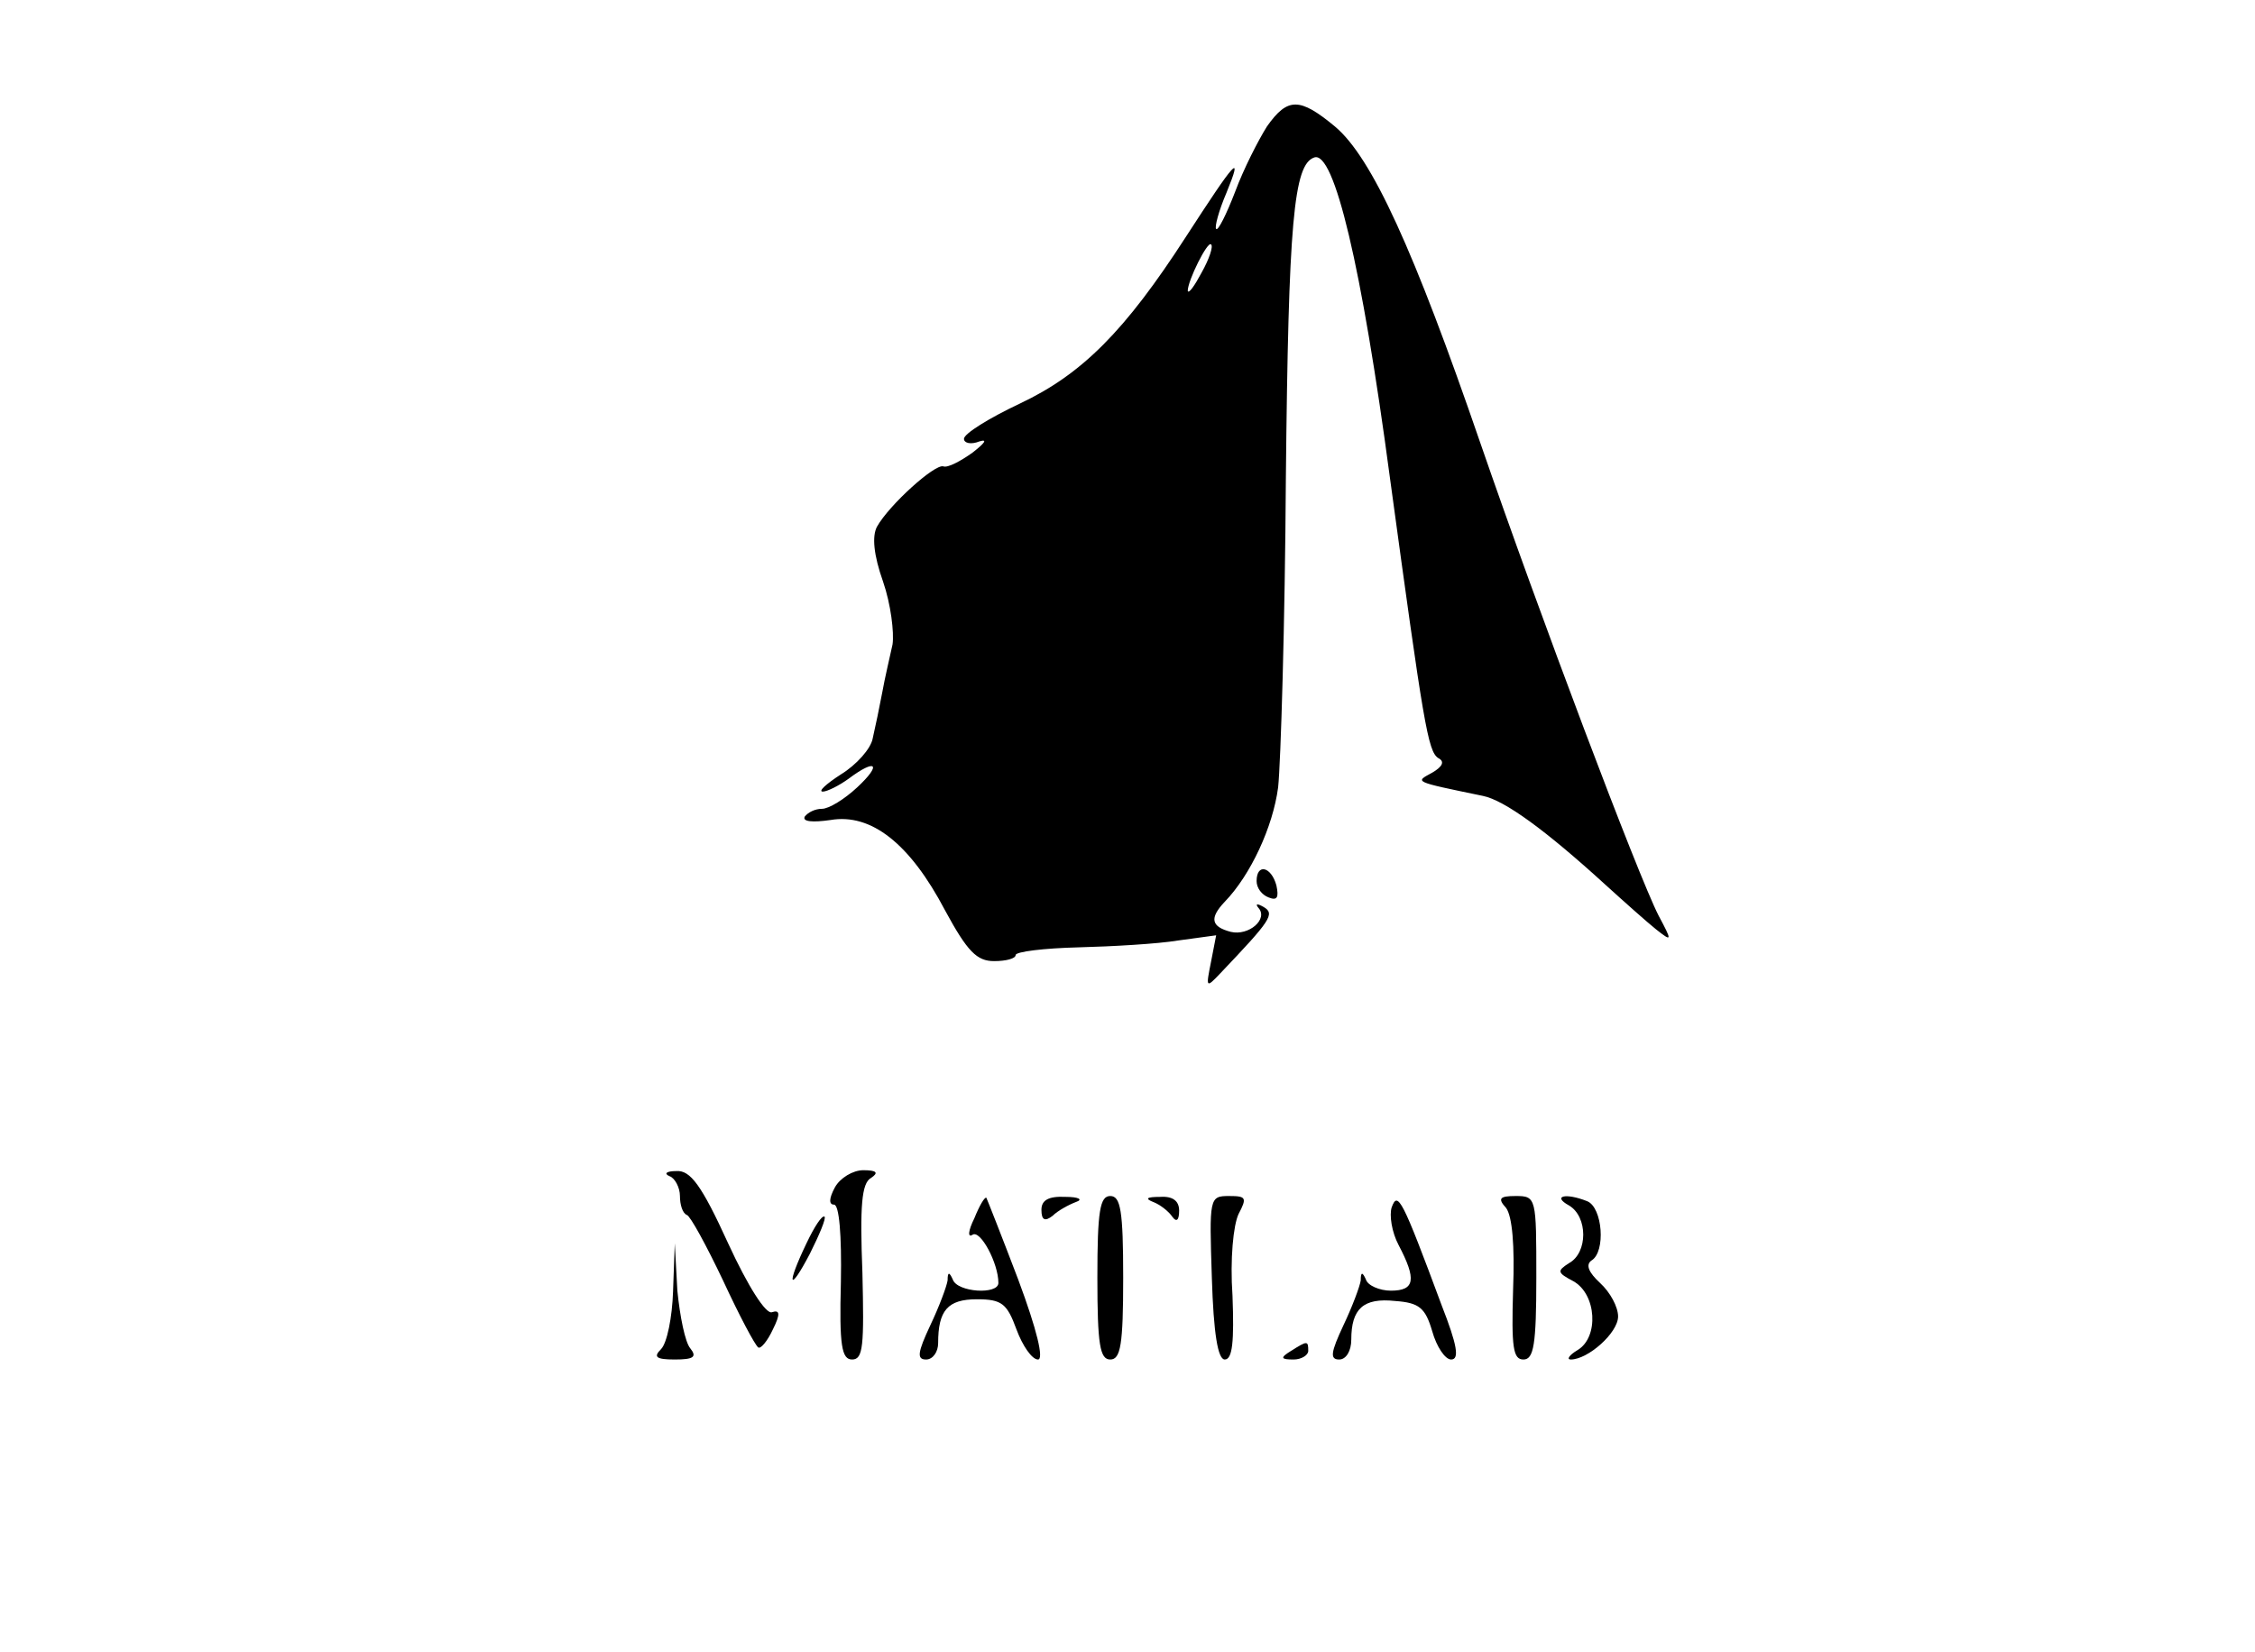 <?xml version="1.0" standalone="no"?>
<!DOCTYPE svg PUBLIC "-//W3C//DTD SVG 20010904//EN"
 "http://www.w3.org/TR/2001/REC-SVG-20010904/DTD/svg10.dtd">
<svg version="1.0" xmlns="http://www.w3.org/2000/svg"
 width="262pt" height="192pt" viewBox="0 0 262 192"
 preserveAspectRatio="xMidYMid meet">

<g transform="translate(0,192) scale(0.1,-0.1)"
fill="#000000" stroke="none">
<path d="M1472 1773 c-10 -16 -27 -49 -37 -76 -10 -26 -20 -46 -22 -43 -2 2 3
21 12 42 20 49 10 37 -47 -51 -71 -110 -121 -160 -193 -194 -36 -17 -65 -35
-65 -41 0 -5 8 -7 18 -3 10 3 6 -2 -8 -13 -14 -10 -29 -18 -34 -16 -10 3 -63
-45 -77 -70 -6 -11 -4 -33 7 -64 9 -26 13 -59 11 -73 -3 -14 -9 -39 -12 -56
-3 -16 -8 -40 -11 -53 -2 -12 -19 -31 -37 -42 -17 -11 -27 -20 -21 -20 5 0 19
7 30 15 32 24 39 17 10 -10 -15 -14 -33 -25 -41 -25 -8 0 -16 -4 -20 -9 -3 -6
9 -7 30 -4 47 8 92 -27 133 -105 26 -48 37 -59 57 -59 14 0 25 3 25 7 0 4 33
8 73 9 39 1 92 4 116 8 l44 6 -6 -31 c-6 -30 -6 -31 11 -13 58 61 64 69 50 77
-7 4 -10 4 -6 -1 12 -13 -11 -33 -32 -28 -23 6 -25 16 -7 35 30 31 56 87 62
133 3 28 8 190 9 360 3 297 9 364 33 372 23 8 55 -125 88 -373 39 -286 44
-317 56 -325 8 -4 5 -10 -7 -17 -20 -11 -23 -10 59 -27 25 -5 73 -40 142 -103
22 -20 49 -44 59 -52 19 -15 19 -14 3 16 -24 47 -138 349 -207 549 -77 224
-126 332 -169 368 -41 34 -55 34 -79 0z m-76 -170 c-8 -15 -15 -25 -16 -21 0
12 23 58 27 54 3 -2 -2 -17 -11 -33z"/>
<path d="M1460 896 c0 -8 6 -16 14 -19 10 -4 12 0 9 14 -6 22 -23 26 -23 5z"/>
<path d="M778 553 c6 -2 12 -13 12 -23 0 -10 3 -20 8 -22 4 -1 23 -36 42 -76
19 -41 37 -75 41 -78 3 -2 11 8 17 21 9 18 8 23 -1 20 -7 -3 -28 30 -51 80
-31 68 -44 85 -60 84 -12 0 -15 -3 -8 -6z"/>
<path d="M970 540 c-7 -13 -7 -20 -1 -20 6 0 9 -35 8 -90 -2 -74 1 -90 13 -90
13 0 14 16 12 101 -3 77 -1 104 10 110 9 6 7 9 -9 9 -12 0 -27 -9 -33 -20z"/>
<path d="M1132 504 c-7 -14 -8 -23 -2 -19 9 6 30 -33 30 -56 0 -14 -48 -11
-53 4 -4 9 -6 9 -6 -1 -1 -7 -10 -31 -20 -52 -15 -32 -16 -40 -5 -40 8 0 14 9
14 19 0 38 11 51 45 51 29 0 35 -5 46 -35 7 -19 18 -35 25 -35 7 0 -1 34 -23
93 -19 50 -36 93 -37 95 -2 1 -8 -9 -14 -24z"/>
<path d="M1210 514 c0 -12 4 -14 13 -7 6 6 19 13 27 16 9 3 3 6 -12 6 -20 1
-28 -4 -28 -15z"/>
<path d="M1275 435 c0 -78 3 -95 15 -95 12 0 15 17 15 95 0 78 -3 95 -15 95
-12 0 -15 -17 -15 -95z"/>
<path d="M1340 523 c8 -3 18 -11 22 -17 5 -7 8 -4 8 7 0 11 -7 17 -22 16 -16
0 -18 -2 -8 -6z"/>
<path d="M1408 435 c2 -65 7 -95 15 -95 9 0 11 21 9 74 -3 43 1 82 7 95 10 19
9 21 -11 21 -23 0 -23 -2 -20 -95z"/>
<path d="M1617 517 c-3 -9 0 -29 8 -44 21 -40 19 -53 -9 -53 -13 0 -27 6 -29
13 -4 9 -6 9 -6 -1 -1 -7 -10 -31 -20 -52 -15 -32 -16 -40 -5 -40 8 0 14 10
14 23 0 36 14 49 51 45 28 -2 35 -8 43 -35 5 -18 15 -33 22 -33 10 0 7 17 -11
63 -46 124 -51 133 -58 114z"/>
<path d="M1750 516 c7 -10 10 -43 8 -95 -2 -67 0 -81 12 -81 12 0 15 17 15 95
0 93 0 95 -24 95 -19 0 -21 -3 -11 -14z"/>
<path d="M1823 519 c22 -13 22 -55 0 -67 -14 -9 -14 -11 5 -21 27 -15 30 -65
5 -80 -10 -6 -13 -11 -8 -11 20 0 55 31 55 50 0 11 -9 28 -21 39 -13 12 -17
21 -10 26 17 10 13 62 -5 69 -25 10 -41 6 -21 -5z"/>
<path d="M937 475 c-24 -50 -20 -58 4 -12 11 22 19 41 17 43 -3 2 -12 -12 -21
-31z"/>
<path d="M782 419 c-1 -30 -7 -60 -14 -67 -9 -9 -6 -12 16 -12 22 0 26 3 18
13 -6 7 -12 37 -15 67 l-3 55 -2 -56z"/>
<path d="M1500 350 c-13 -8 -12 -10 3 -10 9 0 17 5 17 10 0 12 -1 12 -20 0z"/>
</g>
</svg>
